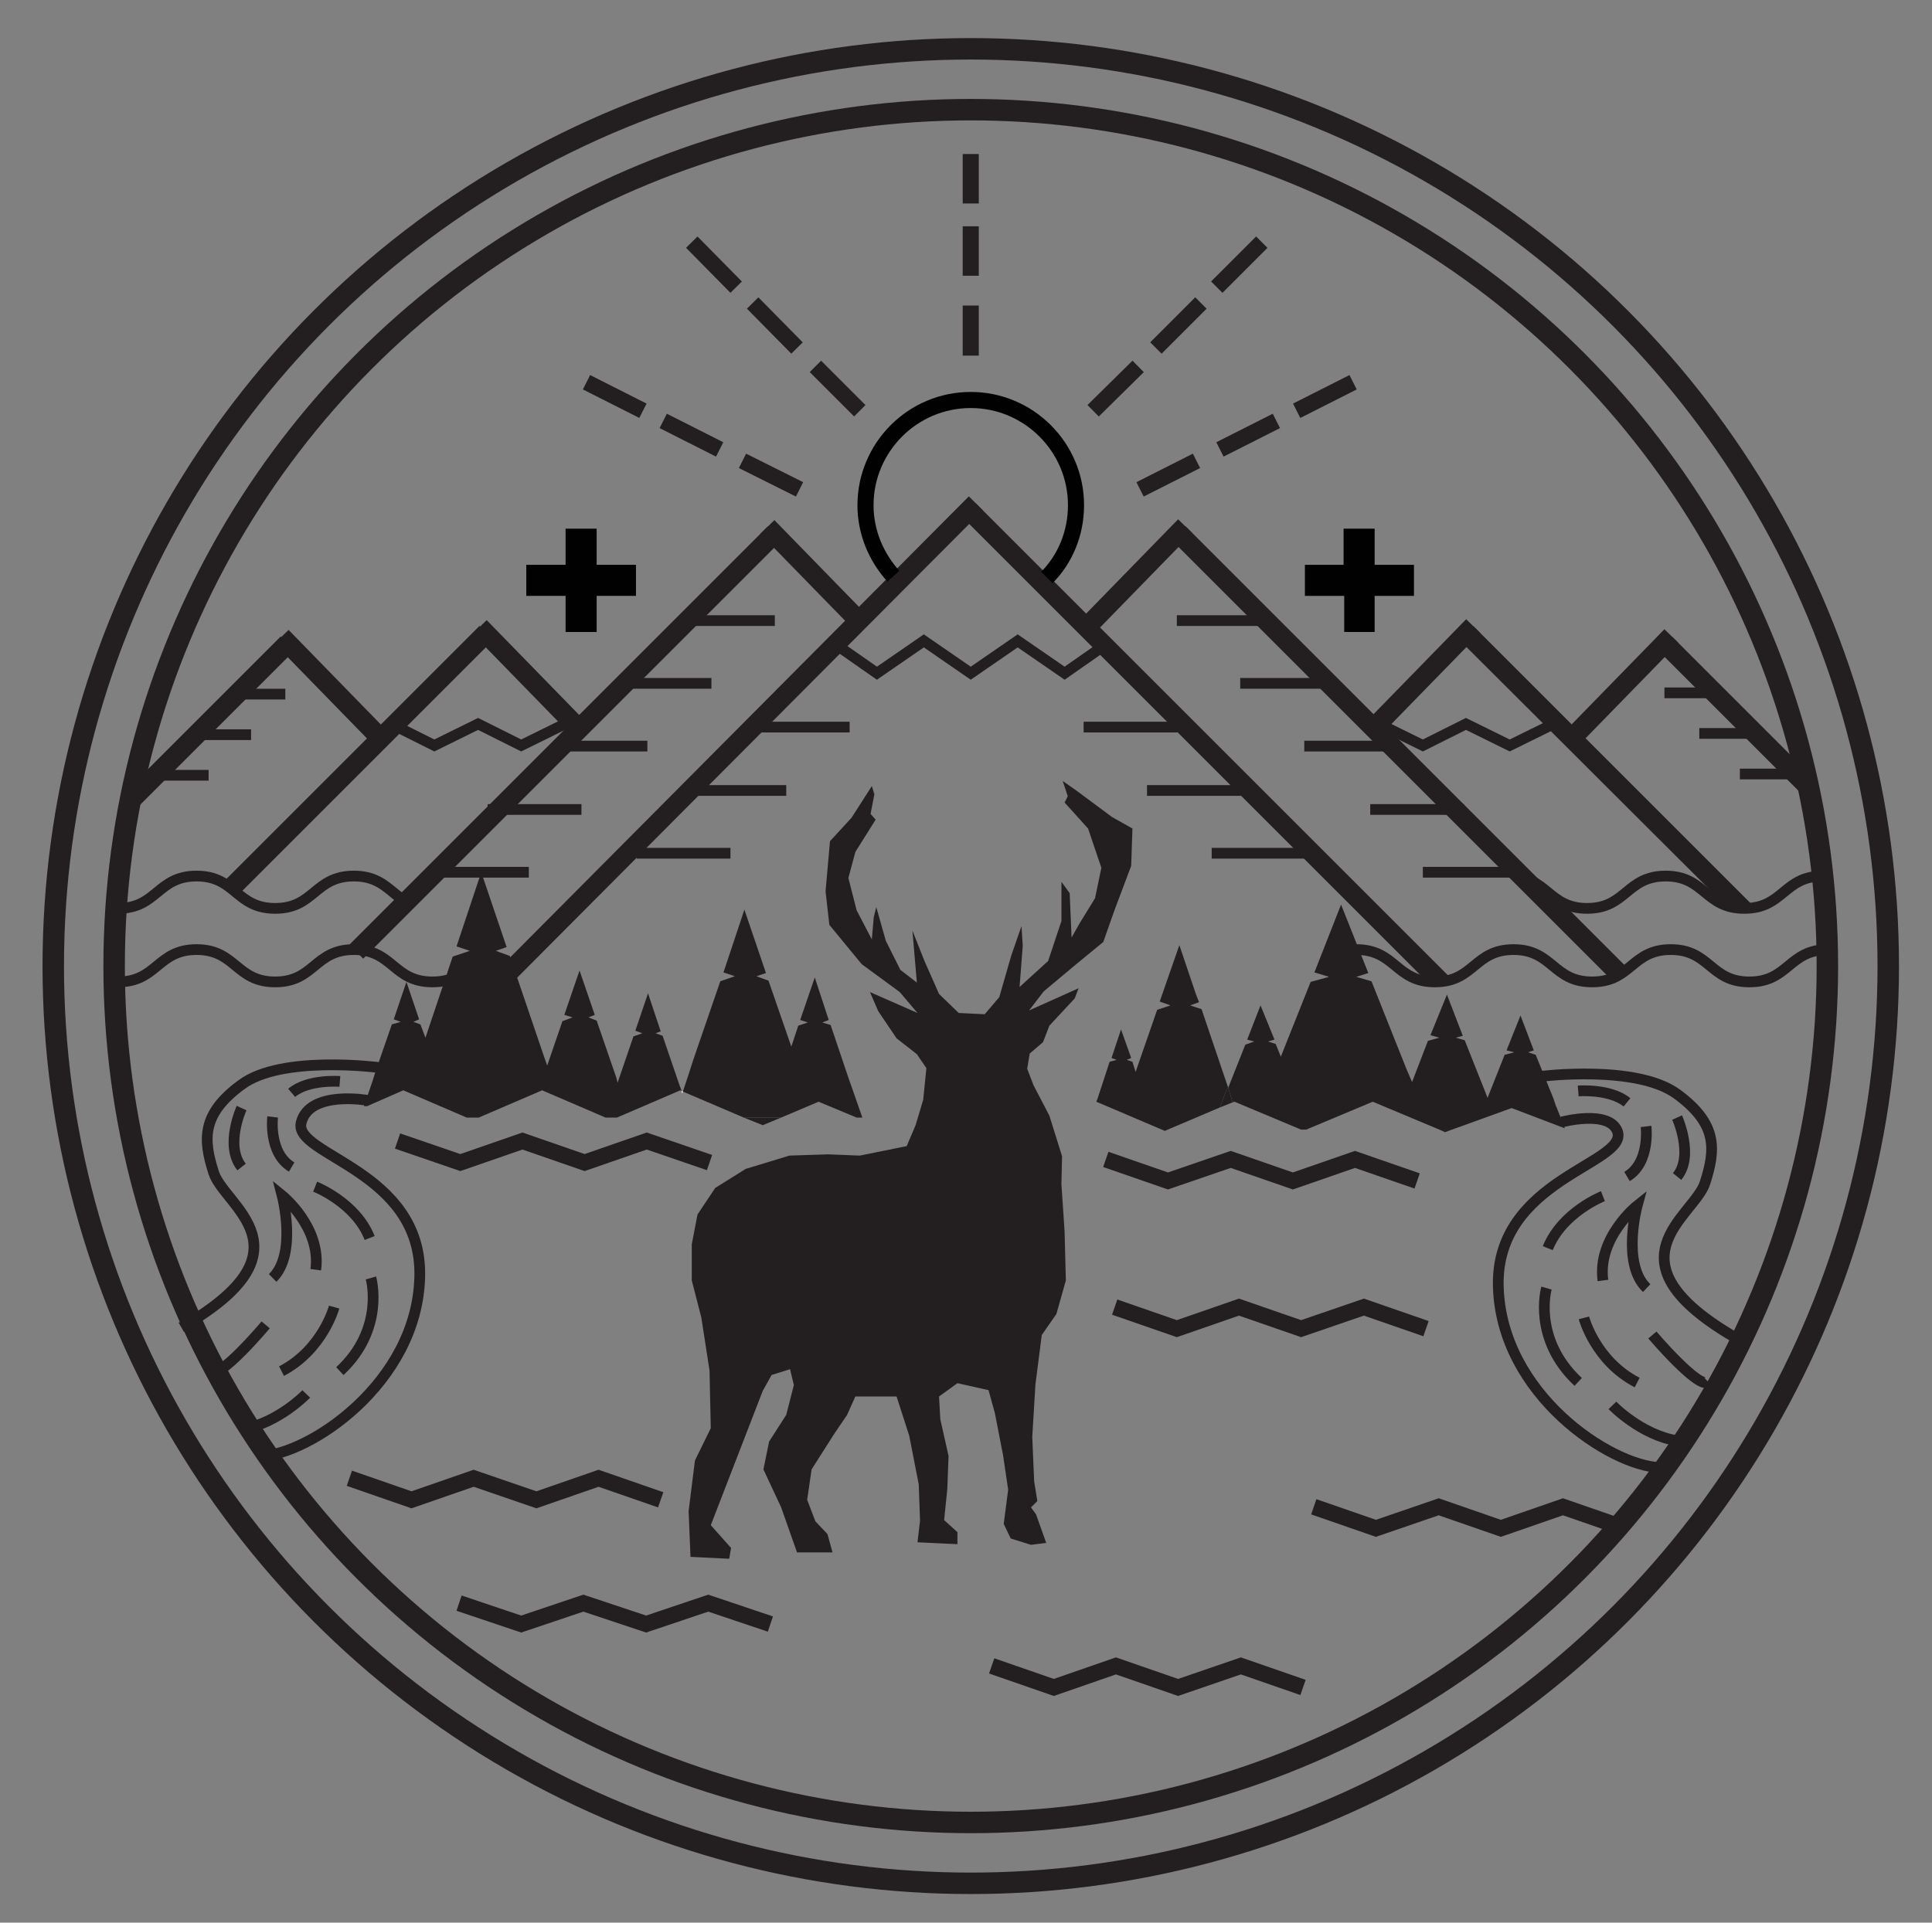 <?xml version="1.0" encoding="utf-8"?>
<!-- Generator: Adobe Illustrator 21.1.0, SVG Export Plug-In . SVG Version: 6.00 Build 0)  -->
<svg version="1.1" id="Layer_1" xmlns="http://www.w3.org/2000/svg" xmlns:xlink="http://www.w3.org/1999/xlink" x="0px" y="0px"
	 viewBox="0 0 304.7 303.3" style="enable-background:new 0 0 304.7 303.3;" xml:space="preserve">
<rect x="0" y="0" width="304.7" height="303.3" fill="#808080" stroke="none"/>
<style type="text/css">
	.st0{fill:none;stroke:#231F20;stroke-width:3.385;stroke-miterlimit:10;}
	.st1{fill:none;stroke:#231F20;stroke-width:2.539;stroke-miterlimit:10;}
	.st2{fill:#231F20;}
	.st3{fill:none;stroke:#231F20;stroke-width:1.693;stroke-miterlimit:10;}
	.st4{fill:none;stroke:#010101;stroke-width:2.539;stroke-miterlimit:10;}
	.st5{fill:none;}
	.st6{fill:#FFFFFF;}
	.st7{fill:#010101;}
	.st8{clip-path:url(#SVGID_2_);}
	.st9{clip-path:url(#SVGID_4_);}
	.st10{clip-path:url(#SVGID_6_);}
</style>
<circle class="st0" cx="153.1" cy="152.4" r="144.7"/>
<circle class="st0" cx="153.1" cy="152.4" r="135.1"/>
<line class="st1" x1="153.1" y1="48.2" x2="153.1" y2="56.1"/>
<line class="st1" x1="153.1" y1="35.7" x2="153.1" y2="43.5"/>
<line class="st1" x1="153.1" y1="24.3" x2="153.1" y2="32.1"/>
<line class="st1" x1="153.1" y1="176.9" x2="153.1" y2="184.7"/>
<g>
	<line class="st1" x1="179.5" y1="57.8" x2="172.4" y2="64.8"/>
	<line class="st1" x1="189.4" y1="47.8" x2="182.3" y2="54.9"/>
	<line class="st1" x1="199" y1="38.2" x2="191.9" y2="45.3"/>
</g>
<g>
	<line class="st1" x1="188.7" y1="72.7" x2="179.8" y2="77.2"/>
	<line class="st1" x1="201.3" y1="66.4" x2="192.4" y2="70.9"/>
	<line class="st1" x1="213.4" y1="60.3" x2="204.5" y2="64.8"/>
</g>
<g>
	<line class="st1" x1="117.1" y1="72.7" x2="126.1" y2="77.2"/>
	<line class="st1" x1="104.6" y1="66.4" x2="113.5" y2="70.9"/>
	<line class="st1" x1="92.5" y1="60.3" x2="101.4" y2="64.8"/>
</g>
<g>
	<line class="st1" x1="128.6" y1="57.8" x2="135.6" y2="64.8"/>
	<line class="st1" x1="118.7" y1="47.8" x2="125.7" y2="54.9"/>
	<line class="st1" x1="109.1" y1="38.2" x2="116.1" y2="45.3"/>
</g>
<g>
	<g>
		<polygon class="st2" points="225.6,155.4 229,154.5 153.9,79.4 151.7,81.5 		"/>
		<polygon class="st2" points="80.5,155.3 155,80.5 152.8,78.3 78.3,153.2 		"/>
		<line class="st3" x1="100.4" y1="134.6" x2="115.2" y2="134.6"/>
		<line class="st3" x1="109.3" y1="124.7" x2="124" y2="124.7"/>
		<line class="st3" x1="119.3" y1="114.7" x2="134" y2="114.7"/>
		<line class="st3" x1="205.9" y1="134.6" x2="191.1" y2="134.6"/>
		<line class="st3" x1="195.7" y1="124.7" x2="180.9" y2="124.7"/>
		<line class="st3" x1="185.7" y1="114.7" x2="170.9" y2="114.7"/>
	</g>
	<g>
		<polyline class="st3" points="131,101.1 138.3,106.2 145.7,101.1 153.1,106.2 160.5,101.1 167.9,106.2 175.2,101.1 		"/>
	</g>
</g>
<g>
	
		<rect x="219.3" y="69.7" transform="matrix(0.707 -0.707 0.707 0.707 -19.5 191.011)" class="st2" width="3.1" height="98.8"/>
	
		<rect x="168.2" y="89.4" transform="matrix(0.698 -0.716 0.716 0.698 -11.037 155.773)" class="st2" width="22.1" height="3.1"/>
</g>
<g>
	<polygon class="st2" points="272.8,143.5 276.3,142.7 232.4,98.8 230.2,101 	"/>
	
		<rect x="213.6" y="105.2" transform="matrix(0.698 -0.716 0.716 0.698 -8.612 193.014)" class="st2" width="22.1" height="3.1"/>
</g>
<g>
	<rect x="272.5" y="96.8" transform="matrix(0.707 -0.707 0.707 0.707 0.402 226.822)" class="st2" width="3.1" height="32.3"/>
	
		<rect x="244.9" y="106.8" transform="matrix(0.698 -0.716 0.716 0.698 -0.338 215.892)" class="st2" width="22.1" height="3.1"/>
</g>
<g>
	
		<rect x="42.5" y="115.6" transform="matrix(0.707 -0.707 0.707 0.707 -56.689 97.359)" class="st2" width="93.3" height="3.1"/>
	
		<rect x="127.2" y="79.9" transform="matrix(0.716 -0.698 0.698 0.716 -26.931 115.792)" class="st2" width="3.1" height="22.1"/>
</g>
<g>
	<rect x="28.2" y="118.4" transform="matrix(0.707 -0.707 0.707 0.707 -68.252 75.195)" class="st2" width="56.9" height="3.1"/>
	
		<rect x="81.8" y="95.7" transform="matrix(0.716 -0.698 0.698 0.716 -50.831 88.565)" class="st2" width="3.1" height="22.1"/>
</g>
<g>
	<rect x="15" y="112.5" transform="matrix(0.707 -0.707 0.707 0.707 -71.042 56.646)" class="st2" width="35.6" height="3.1"/>
	
		<rect x="50.6" y="97.3" transform="matrix(0.716 -0.698 0.698 0.716 -60.851 67.185)" class="st2" width="3.1" height="22.1"/>
</g>
<path class="st4" d="M140.9,90.9c-2.7-3-4.4-6.9-4.4-11.2c0-9.1,7.4-16.6,16.6-16.6c9.1,0,16.6,7.4,16.6,16.6
	c0,4.4-1.7,8.5-4.6,11.4"/>
<polygon class="st5" points="74.5,176.7 75.5,176.3 73.6,176.3 "/>
<polygon class="st2" points="117.3,176.3 120.3,177.5 123.2,176.3 121,176.3 "/>
<polygon class="st2" points="227.9,178.6 229,178.2 227,178.2 "/>
<polygon class="st5" points="205.6,178.4 206,178.2 205.2,178.2 "/>
<polygon class="st5" points="95.5,176.3 96.4,176.7 97.3,176.3 95.6,176.3 "/>
<polygon class="st2" points="121,176.3 123.2,176.3 129.1,173.8 135.1,176.3 136,176.3 134.4,171.7 133.9,170.3 131,161.7 
	129.7,161.3 130.7,160.9 128.5,154.2 126.2,160.9 127.4,161.3 125.9,161.8 124.8,165.1 121.2,154.7 119.3,154 120.8,153.5 
	117.4,143.5 114.1,153.4 115.9,154 113.6,154.8 109.3,167.3 108.6,169.5 107.7,172.2 117.3,176.3 "/>
<polygon class="st2" points="73.6,176.3 75.5,176.3 85.5,172 95.5,176.3 95.6,176.3 97.3,176.3 107.3,172 107.5,172.1 107.1,171 
	104.5,163.4 103.4,163 104.2,162.7 102.2,156.7 100.2,162.6 101.3,163 99.9,163.5 97.4,170.8 97.2,170 94.1,161 92.8,160.5 
	93.8,160.1 91.4,153.1 89,160.1 90.3,160.5 88.7,161.1 86.3,168.1 85.5,165.8 80.4,150.8 78.2,150 79.9,149.4 75.9,137.6 72,149.3 
	74.1,150 71.4,150.9 67.1,163.7 66.3,161.6 65.2,161.2 66.1,160.8 64.1,154.9 62.1,160.8 63.2,161.2 61.8,161.6 59.2,169.1 
	58.8,170.4 57.4,174.5 57.9,174.5 63.6,172 "/>
<polygon class="st2" points="192.4,174.7 193.1,172.8 193.6,171.6 193.7,171.6 189.5,159.2 187.7,158.6 189.1,158.1 188.6,156.8 
	186,149.1 182.9,158 184.6,158.6 182.5,159.3 179.1,169.1 178.6,167.5 177.7,167.2 178.4,166.9 176.8,162.4 175.3,166.9 
	176.1,167.2 175,167.5 173.1,173.3 172.9,173.8 183.7,178.4 "/>
<polygon class="st2" points="194.7,173.8 205.2,178.2 206,178.2 216.5,173.8 227,178.2 229,178.2 238.4,174.8 246.8,178 
	245.5,174.7 245.5,174.7 245.4,174.5 245,173.3 242.2,166.4 241,166 241.9,165.7 239.8,160.2 237.6,165.7 238.8,166 237.3,166.4 
	234.6,173.2 234.3,172.4 231,164.1 229.6,163.7 230.7,163.4 228.2,156.9 225.6,163.3 227,163.7 225.2,164.2 222.7,170.7 
	221.8,168.6 216.3,154.8 213.9,154.1 215.8,153.5 211.5,142.7 207.3,153.4 209.6,154.1 206.7,154.9 202,166.7 201.2,164.7 
	200,164.3 201,164 198.8,158.6 196.7,164 197.8,164.3 196.4,164.8 193.7,171.6 194.4,173.9 "/>
<polygon class="st2" points="193.1,172.8 192.4,174.7 194.4,173.9 193.7,171.6 193.6,171.6 "/>
<polygon class="st6" points="107.6,172.5 107.7,172.2 107.5,172.1 107.5,172.2 "/>
<g>
	<path class="st3" d="M59.7,168.4c0,0-15.3-2-21.6,2.7c-6.3,4.6-6.1,8.6-4.4,13.9c1.7,5.3,16.1,12.2-5.1,24.4"/>
	<path class="st3" d="M58.1,173.6c0,0-9.3-1.7-10.6,3.5c-1.3,5.2,19.1,7.5,18.7,24.3c-0.4,16.8-17.5,28.1-25.1,28.3"/>
	<path class="st3" d="M53.6,170.6c0,0-5-0.4-7.6,1.8"/>
	<path class="st3" d="M43,176.2c0,0-0.7,5.7,3,7.9"/>
	<path class="st3" d="M49.7,187.2c0,0,6.4,2.5,8.6,8.1"/>
	<path class="st3" d="M58.5,201.6c0,0,2.3,8-4.9,14.7"/>
	<path class="st3" d="M48.3,219.9c0,0-4.4,4.6-10.2,5.6"/>
	<path class="st3" d="M49.8,200.3c0.9-6.7-5.3-11.7-5.3-11.7s2.4,9.2-1.5,13"/>
	<path class="st3" d="M52.7,206.2c0,0-1.8,6.7-8.3,10.1"/>
	<path class="st3" d="M41.9,209c0,0-7.3,8.7-8.7,7.4"/>
	<path class="st3" d="M38.1,174.8c0,0-2.7,5.9,0,9.3"/>
</g>
<g>
	<path class="st3" d="M243,169.8c0,0,15.1-1.9,21.5,2.8s6.1,8.7,4.4,14s-16.3,12.3,5.1,24.6"/>
	<path class="st3" d="M246.3,177c0,0,7.5-2,8.8,1.5c1.7,5.1-19.3,7.5-18.8,24.5s17.7,28.2,25.4,28.5"/>
	<path class="st3" d="M248.9,172.1c0,0,5-0.4,7.7,1.8"/>
	<path class="st3" d="M259.6,177.7c0,0,0.7,5.7-3,7.9"/>
	<path class="st3" d="M252.8,188.7c0,0-6.4,2.5-8.7,8.2"/>
	<path class="st3" d="M243.9,203.2c0,0-2.3,8,5,14.8"/>
	<path class="st3" d="M254.3,221.7c0,0,4.5,4.7,10.3,5.6"/>
	<path class="st3" d="M252.8,202c-0.9-6.8,5.4-11.8,5.4-11.8s-2.5,9.2,1.5,13"/>
	<path class="st3" d="M249.8,207.9c0,0,1.8,6.8,8.4,10.2"/>
	<path class="st3" d="M260.6,210.6c0,0,7.4,8.7,8.8,7.4"/>
	<path class="st3" d="M264.5,176.3c0,0,2.7,6,0,9.3"/>
</g>
<g>
	<path class="st3" d="M213.9,149.8c6.2,0,6.2,5.1,12.4,5.1c6.2,0,6.2-5.1,12.4-5.1c6.2,0,6.2,5.1,12.4,5.1c6.2,0,6.2-5.1,12.4-5.1
		c6.2,0,6.2,5.1,12.4,5.1c6.2,0,6.2-5.1,12.4-5.1"/>
</g>
<g>
	<line class="st3" x1="230.9" y1="127.7" x2="216.1" y2="127.7"/>
	<line class="st3" x1="220.5" y1="117.7" x2="205.7" y2="117.7"/>
	<line class="st3" x1="210.3" y1="107.8" x2="195.6" y2="107.8"/>
	<line class="st3" x1="200.3" y1="97.9" x2="185.6" y2="97.9"/>
	<line class="st3" x1="239.2" y1="137.6" x2="224.4" y2="137.6"/>
</g>
<line class="st3" x1="282.8" y1="122.1" x2="274.4" y2="122.1"/>
<line class="st3" x1="276.4" y1="115.7" x2="268" y2="115.7"/>
<line class="st3" x1="270.9" y1="109.3" x2="262.5" y2="109.3"/>
<line class="st3" x1="32.9" y1="122.3" x2="24.5" y2="122.3"/>
<line class="st3" x1="39.6" y1="115.9" x2="31.2" y2="115.9"/>
<line class="st3" x1="45" y1="109.5" x2="36.6" y2="109.5"/>
<g>
	<line class="st3" x1="76.9" y1="127.7" x2="91.7" y2="127.7"/>
	<line class="st3" x1="87.3" y1="117.7" x2="102.1" y2="117.7"/>
	<line class="st3" x1="97.5" y1="107.8" x2="112.2" y2="107.8"/>
	<line class="st3" x1="107.5" y1="97.9" x2="122.2" y2="97.9"/>
	<line class="st3" x1="68.6" y1="137.6" x2="83.4" y2="137.6"/>
</g>
<g>
	<polyline class="st3" points="61.7,114.2 68.5,117.6 75.4,114.2 82.2,117.6 89.1,114.2 	"/>
</g>
<g>
	<polyline class="st3" points="217.5,114.2 224.4,117.6 231.2,114.2 238.1,117.6 245,114.2 	"/>
</g>
<g>
	<path class="st3" d="M8.3,6"/>
</g>
<g>
	<path class="st7" d="M205.7,89.1h6.2v-5.7h4.9v5.7h6.2V94h-6.2v5.7H212V94h-6.2V89.1z"/>
</g>
<g>
	<path class="st7" d="M83,89.1h6.2v-5.7h4.9v5.7h6.2V94h-6.2v5.7h-4.9V94H83V89.1z"/>
</g>
<g>
	<defs>
		<rect id="SVGID_1_" x="18.2" y="143.2" width="58.5" height="15.9"/>
	</defs>
	<clipPath id="SVGID_2_">
		<use xlink:href="#SVGID_1_"  style="overflow:visible;"/>
	</clipPath>
	<g class="st8">
		<path class="st3" d="M6.2,149.8c6.2,0,6.2,5.1,12.4,5.1c6.2,0,6.2-5.1,12.4-5.1c6.2,0,6.2,5.1,12.4,5.1c6.2,0,6.2-5.1,12.4-5.1
			c6.2,0,6.2,5.1,12.4,5.1c6.2,0,6.2-5.1,12.4-5.1"/>
	</g>
</g>
<g>
	<defs>
		<rect id="SVGID_3_" x="18.2" y="131.5" width="45.4" height="15.9"/>
	</defs>
	<clipPath id="SVGID_4_">
		<use xlink:href="#SVGID_3_"  style="overflow:visible;"/>
	</clipPath>
	<g class="st9">
		<path class="st3" d="M6.2,138.2c6.2,0,6.2,5.1,12.4,5.1c6.2,0,6.2-5.1,12.4-5.1c6.2,0,6.2,5.1,12.4,5.1c6.2,0,6.2-5.1,12.4-5.1
			c6.2,0,6.2,5.1,12.4,5.1c6.2,0,6.2-5.1,12.4-5.1"/>
	</g>
</g>
<g>
	<defs>
		<rect id="SVGID_5_" x="241.6" y="131.5" width="45" height="15.9"/>
	</defs>
	<clipPath id="SVGID_6_">
		<use xlink:href="#SVGID_5_"  style="overflow:visible;"/>
	</clipPath>
	<g class="st10">
		<path class="st3" d="M237.9,138.2c6.2,0,6.2,5.1,12.4,5.1c6.2,0,6.2-5.1,12.4-5.1c6.2,0,6.2,5.1,12.4,5.1c6.2,0,6.2-5.1,12.4-5.1
			c6.2,0,6.2,5.1,12.4,5.1c6.2,0,6.2-5.1,12.4-5.1"/>
	</g>
</g>
<g>
	<defs>
		<rect id="SVGID_7_" x="241.6" y="131.5" width="47" height="15.9"/>
	</defs>
	<clipPath id="SVGID_8_">
		<use xlink:href="#SVGID_7_"  style="overflow:visible;"/>
	</clipPath>
</g>
<g>
	<polyline class="st1" points="55.1,233.2 64.9,236.6 74.7,233.2 84.6,236.6 94.4,233.2 104.2,236.6 	"/>
</g>
<g>
	<polyline class="st1" points="62.7,180 72.6,183.4 82.4,180 92.2,183.4 102,180 111.9,183.4 	"/>
</g>
<g>
	<polyline class="st1" points="207.2,237.7 217,241.1 226.9,237.7 236.7,241.1 246.5,237.7 256.3,241.1 	"/>
</g>
<g>
	<polyline class="st1" points="156.4,262.8 166.2,266.2 176,262.8 185.8,266.2 195.7,262.8 205.5,266.2 	"/>
</g>
<g>
	<polyline class="st1" points="175.8,206.2 185.6,209.6 195.4,206.2 205.2,209.6 215.1,206.2 224.9,209.6 	"/>
</g>
<g>
	<polyline class="st1" points="72.4,252.9 82.2,256.2 92,252.9 101.9,256.2 111.7,252.9 121.5,256.2 	"/>
</g>
<g>
	<polyline class="st1" points="174.4,182.9 184.2,186.3 194.1,182.9 203.9,186.3 213.7,182.9 223.5,186.3 	"/>
</g>
<polygon class="st2" points="130.6,182.1 124.5,182.3 117.6,184.4 112.8,187.4 110,191.6 109.1,196.3 109.1,202 110.6,207.8 
	111.9,216.2 112.1,225.3 109.6,230.4 108.6,238.4 108.9,245.6 115,245.9 115.3,244.2 112.1,240.6 120.3,219.4 121.7,216.9 
	124.6,216 125.2,218.5 124,223.2 121.3,227.4 120.4,231.8 123.2,237.8 125.7,244.9 131.3,244.9 130.5,242 128.6,240 127.3,236.6 
	128,231.8 131.5,226.3 133.6,223.2 134.9,220.3 141.4,220.3 143.4,226.5 144.9,234.2 145.1,239.9 144.7,243.3 151,243.6 151,241.7 
	148.9,239.8 149.4,234.9 149.6,229.7 148.3,223.9 148.1,220.3 151,218.2 155.9,219.3 156.9,222.9 158.2,229.6 159,235 158.3,240.4 
	159.4,242.7 162.6,243.7 165,243.4 163.4,238.9 162.6,237.8 163.6,236.8 163.1,233.7 162.8,226.7 163.3,218.4 164.3,210.6 
	166.6,207.3 168.1,202 167.9,194.3 167.4,186.8 167.5,182.4 165.5,176 163,171.2 162,168.6 162.4,166.2 164.5,164.4 165.5,161.8 
	169.5,157.5 170.1,155.9 162.3,159.4 164.6,156.4 169.5,152.3 174,148.6 175.8,143.5 178.4,136.6 178.6,130.7 175.4,128.9 
	169.6,124.6 167.6,123.2 168.4,125.6 167.9,126.6 171.6,130.7 173.7,136.9 172.7,141.7 170.3,145.6 169,147.9 168.7,140.9 
	167.4,139.1 167.4,145.3 165.3,151.6 160.8,155.7 161.3,149.2 161.1,146.1 159.5,150.7 157.6,157.3 155.3,160 151.2,159.8 
	148.1,156.8 145.8,151.6 143.9,146.8 144.6,155 142,153 139.7,148.4 138.2,143.1 137.8,144.7 137.5,148.2 135.1,143.6 133.8,138.5 
	134.9,134.4 138.1,129.3 137.3,128.4 137.9,125.3 137.5,124 134.3,129 130.9,132.7 130.2,140.6 130.8,145.9 135.9,152.1 
	141.9,156.5 144.7,159.8 137.2,156.5 138.5,159.5 141.4,163.8 144.6,166.3 146.1,168.5 145.6,173.5 144.4,177.5 143,180.8 
	135.6,182.3 "/>
</svg>

